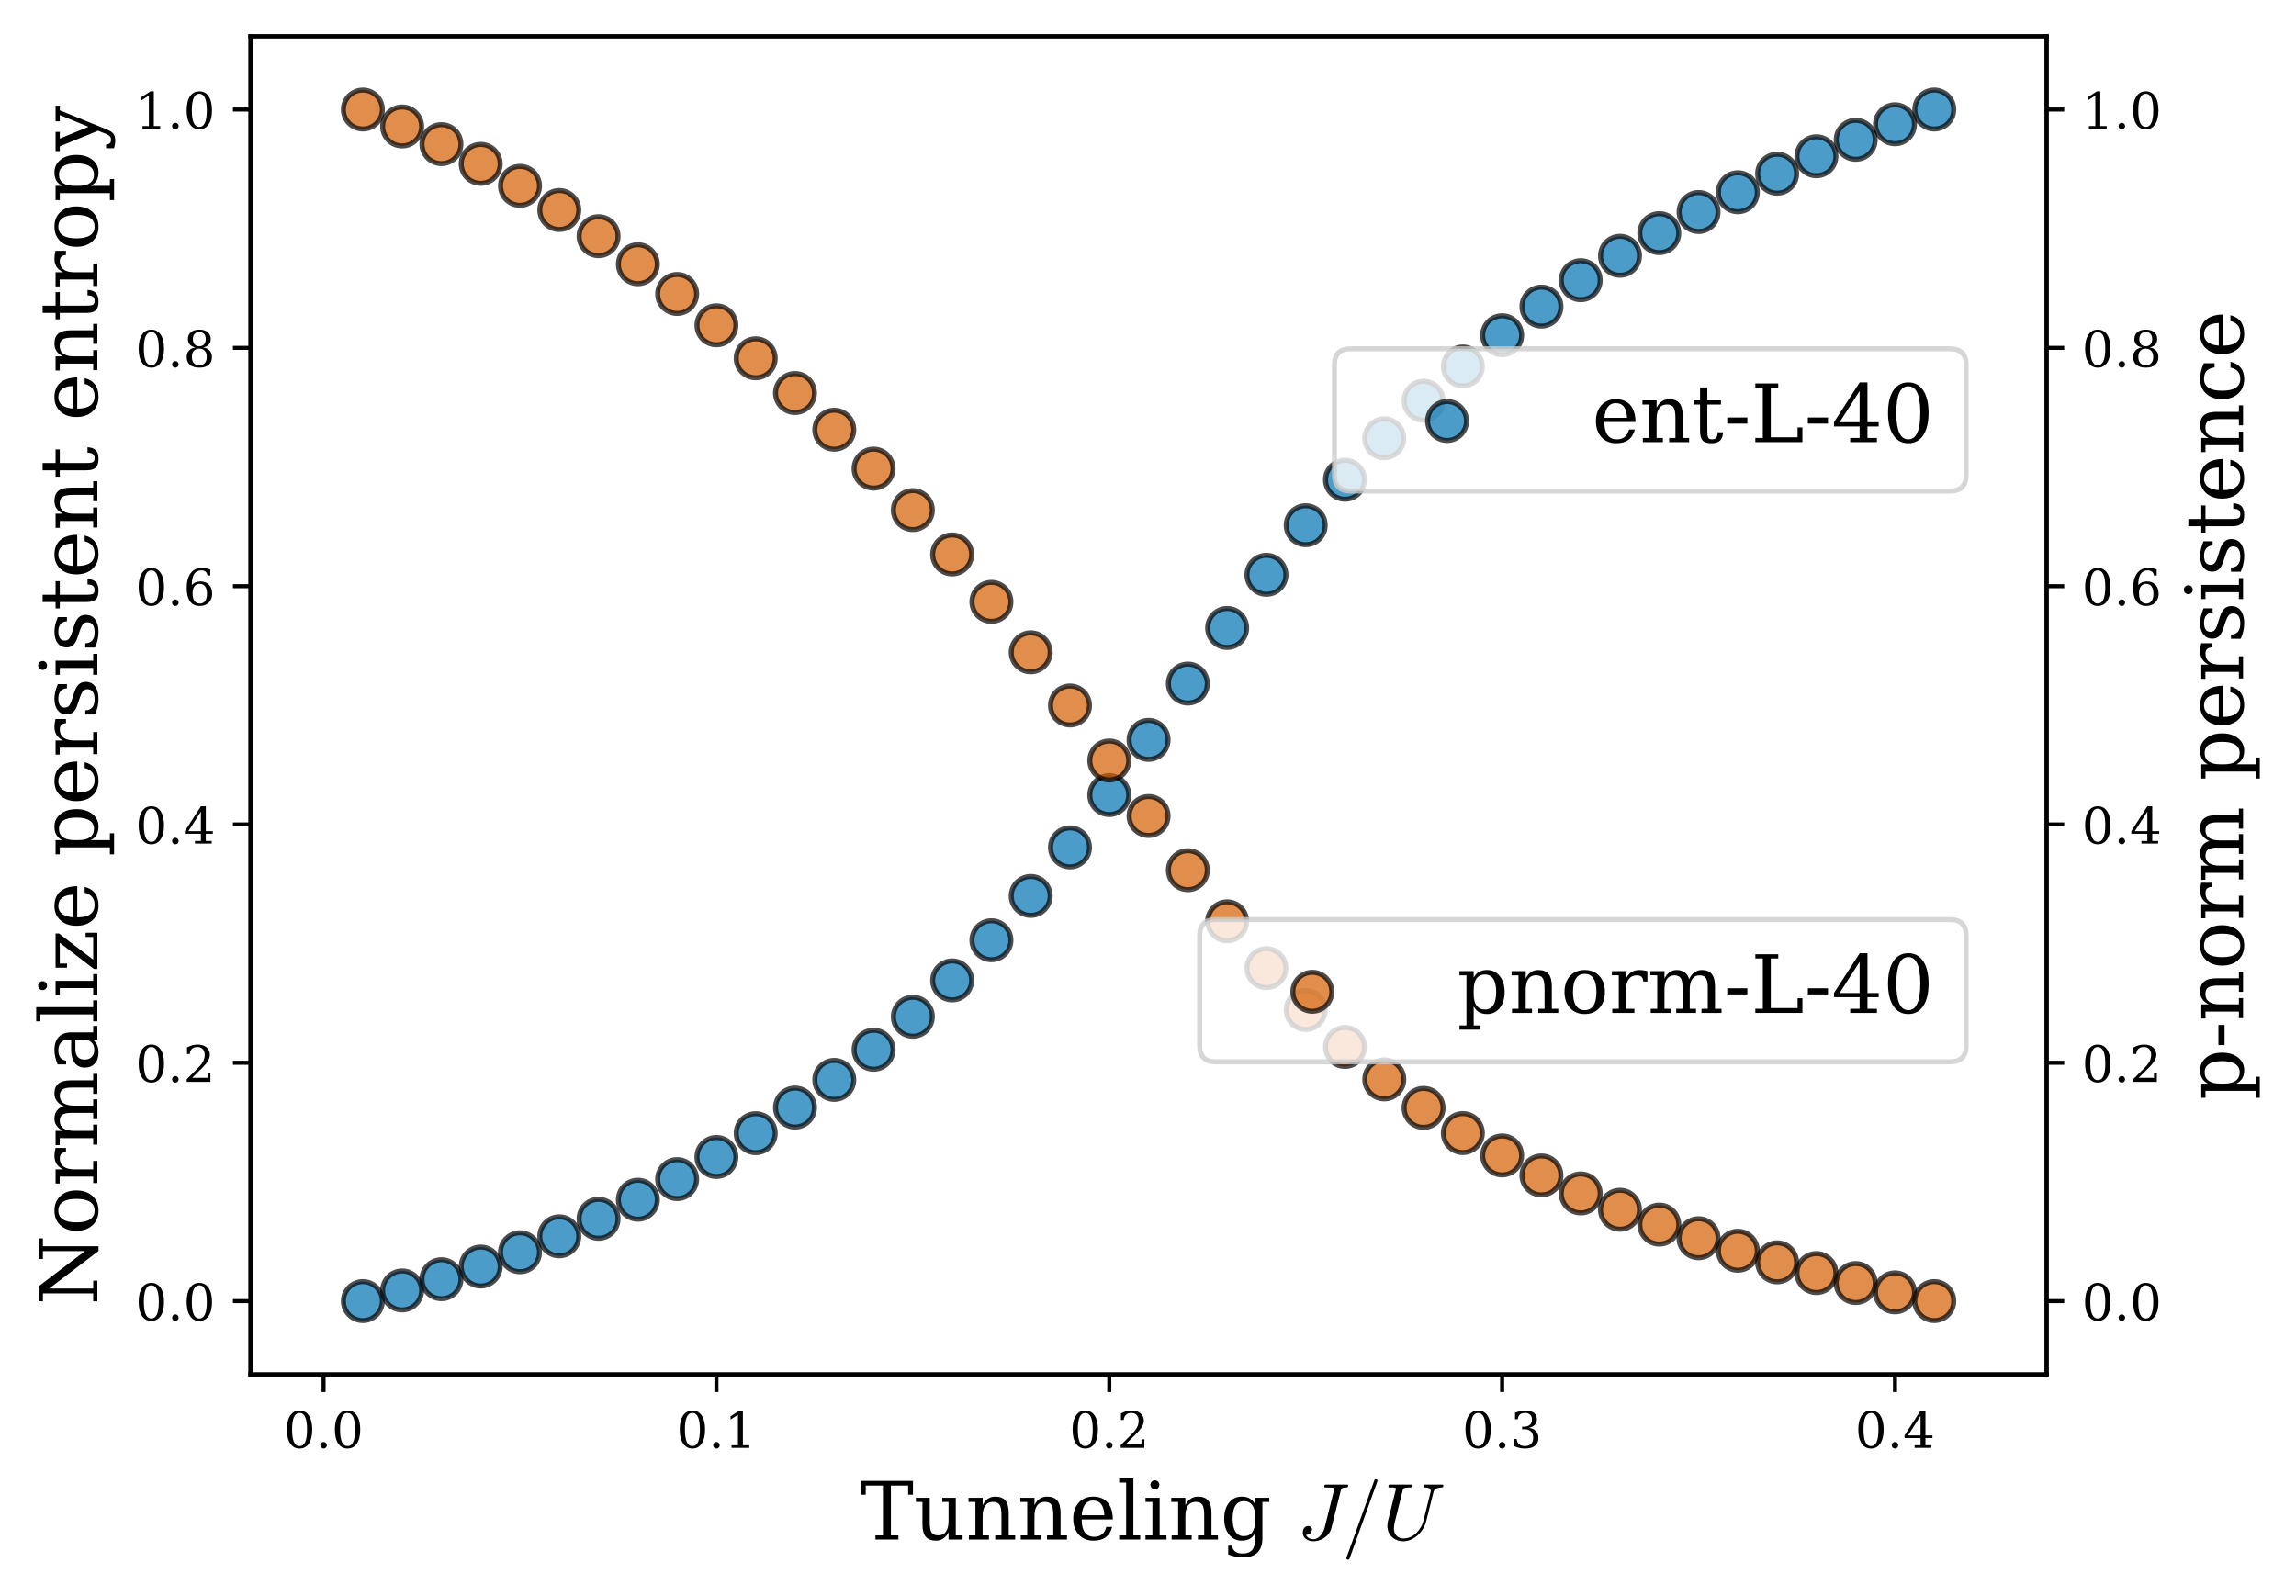 <?xml version="1.0" encoding="utf-8" standalone="no"?>
<!DOCTYPE svg PUBLIC "-//W3C//DTD SVG 1.1//EN"
  "http://www.w3.org/Graphics/SVG/1.1/DTD/svg11.dtd">
<!-- Created with matplotlib (https://matplotlib.org/) -->
<svg height="317.35pt" version="1.1" viewBox="0 0 456.524 317.35" width="456.524pt" xmlns="http://www.w3.org/2000/svg" xmlns:xlink="http://www.w3.org/1999/xlink">
 <defs>
  <style type="text/css">
*{stroke-linecap:butt;stroke-linejoin:round;}
  </style>
 </defs>
 <g id="figure_1">
  <g id="patch_1">
   <path d="M 0 317.35 
L 456.524 317.35 
L 456.524 0 
L 0 0 
z
" style="fill:#ffffff;"/>
  </g>
  <g id="axes_1">
   <g id="patch_2">
    <path d="M 49.816 273.312 
L 406.936 273.312 
L 406.936 7.2 
L 49.816 7.2 
z
" style="fill:#ffffff;"/>
   </g>
   <g id="PathCollection_1">
    <defs>
     <path d="M 0 3.873 
C 1.027 3.873 2.012 3.465 2.739 2.739 
C 3.465 2.012 3.873 1.027 3.873 0 
C 3.873 -1.027 3.465 -2.012 2.739 -2.739 
C 2.012 -3.465 1.027 -3.873 0 -3.873 
C -1.027 -3.873 -2.012 -3.465 -2.739 -2.739 
C -3.465 -2.012 -3.873 -1.027 -3.873 0 
C -3.873 1.027 -3.465 2.012 -2.739 2.739 
C -2.012 3.465 -1.027 3.873 0 3.873 
z
" id="m9ae80e7e4e" style="stroke:#000000;stroke-opacity:0.7;"/>
    </defs>
    <g clip-path="url(#p5451ff4a50)">
     <use style="fill:#0072b2;fill-opacity:0.7;stroke:#000000;stroke-opacity:0.7;" x="72.148" xlink:href="#m9ae80e7e4e" y="258.733"/>
     <use style="fill:#0072b2;fill-opacity:0.7;stroke:#000000;stroke-opacity:0.7;" x="79.959" xlink:href="#m9ae80e7e4e" y="256.615"/>
     <use style="fill:#0072b2;fill-opacity:0.7;stroke:#000000;stroke-opacity:0.7;" x="87.771" xlink:href="#m9ae80e7e4e" y="254.381"/>
     <use style="fill:#0072b2;fill-opacity:0.7;stroke:#000000;stroke-opacity:0.7;" x="95.582" xlink:href="#m9ae80e7e4e" y="251.862"/>
     <use style="fill:#0072b2;fill-opacity:0.7;stroke:#000000;stroke-opacity:0.7;" x="103.393" xlink:href="#m9ae80e7e4e" y="249.02"/>
     <use style="fill:#0072b2;fill-opacity:0.7;stroke:#000000;stroke-opacity:0.7;" x="111.205" xlink:href="#m9ae80e7e4e" y="245.852"/>
     <use style="fill:#0072b2;fill-opacity:0.7;stroke:#000000;stroke-opacity:0.7;" x="119.016" xlink:href="#m9ae80e7e4e" y="242.367"/>
     <use style="fill:#0072b2;fill-opacity:0.7;stroke:#000000;stroke-opacity:0.7;" x="126.828" xlink:href="#m9ae80e7e4e" y="238.573"/>
     <use style="fill:#0072b2;fill-opacity:0.7;stroke:#000000;stroke-opacity:0.7;" x="134.639" xlink:href="#m9ae80e7e4e" y="234.477"/>
     <use style="fill:#0072b2;fill-opacity:0.7;stroke:#000000;stroke-opacity:0.7;" x="142.45" xlink:href="#m9ae80e7e4e" y="230.072"/>
     <use style="fill:#0072b2;fill-opacity:0.7;stroke:#000000;stroke-opacity:0.7;" x="150.262" xlink:href="#m9ae80e7e4e" y="225.341"/>
     <use style="fill:#0072b2;fill-opacity:0.7;stroke:#000000;stroke-opacity:0.7;" x="158.073" xlink:href="#m9ae80e7e4e" y="220.249"/>
     <use style="fill:#0072b2;fill-opacity:0.7;stroke:#000000;stroke-opacity:0.7;" x="165.885" xlink:href="#m9ae80e7e4e" y="214.742"/>
     <use style="fill:#0072b2;fill-opacity:0.7;stroke:#000000;stroke-opacity:0.7;" x="173.696" xlink:href="#m9ae80e7e4e" y="208.751"/>
     <use style="fill:#0072b2;fill-opacity:0.7;stroke:#000000;stroke-opacity:0.7;" x="181.507" xlink:href="#m9ae80e7e4e" y="202.188"/>
     <use style="fill:#0072b2;fill-opacity:0.7;stroke:#000000;stroke-opacity:0.7;" x="189.319" xlink:href="#m9ae80e7e4e" y="194.96"/>
     <use style="fill:#0072b2;fill-opacity:0.7;stroke:#000000;stroke-opacity:0.7;" x="197.13" xlink:href="#m9ae80e7e4e" y="186.974"/>
     <use style="fill:#0072b2;fill-opacity:0.7;stroke:#000000;stroke-opacity:0.7;" x="204.941" xlink:href="#m9ae80e7e4e" y="178.163"/>
     <use style="fill:#0072b2;fill-opacity:0.7;stroke:#000000;stroke-opacity:0.7;" x="212.753" xlink:href="#m9ae80e7e4e" y="168.514"/>
     <use style="fill:#0072b2;fill-opacity:0.7;stroke:#000000;stroke-opacity:0.7;" x="220.564" xlink:href="#m9ae80e7e4e" y="158.104"/>
     <use style="fill:#0072b2;fill-opacity:0.7;stroke:#000000;stroke-opacity:0.7;" x="228.376" xlink:href="#m9ae80e7e4e" y="147.136"/>
     <use style="fill:#0072b2;fill-opacity:0.7;stroke:#000000;stroke-opacity:0.7;" x="236.187" xlink:href="#m9ae80e7e4e" y="135.932"/>
     <use style="fill:#0072b2;fill-opacity:0.7;stroke:#000000;stroke-opacity:0.7;" x="243.998" xlink:href="#m9ae80e7e4e" y="124.873"/>
     <use style="fill:#0072b2;fill-opacity:0.7;stroke:#000000;stroke-opacity:0.7;" x="251.81" xlink:href="#m9ae80e7e4e" y="114.301"/>
     <use style="fill:#0072b2;fill-opacity:0.7;stroke:#000000;stroke-opacity:0.7;" x="259.621" xlink:href="#m9ae80e7e4e" y="104.445"/>
     <use style="fill:#0072b2;fill-opacity:0.7;stroke:#000000;stroke-opacity:0.7;" x="267.433" xlink:href="#m9ae80e7e4e" y="95.4"/>
     <use style="fill:#0072b2;fill-opacity:0.7;stroke:#000000;stroke-opacity:0.7;" x="275.244" xlink:href="#m9ae80e7e4e" y="87.166"/>
     <use style="fill:#0072b2;fill-opacity:0.7;stroke:#000000;stroke-opacity:0.7;" x="283.055" xlink:href="#m9ae80e7e4e" y="79.685"/>
     <use style="fill:#0072b2;fill-opacity:0.7;stroke:#000000;stroke-opacity:0.7;" x="290.867" xlink:href="#m9ae80e7e4e" y="72.878"/>
     <use style="fill:#0072b2;fill-opacity:0.7;stroke:#000000;stroke-opacity:0.7;" x="298.678" xlink:href="#m9ae80e7e4e" y="66.664"/>
     <use style="fill:#0072b2;fill-opacity:0.7;stroke:#000000;stroke-opacity:0.7;" x="306.49" xlink:href="#m9ae80e7e4e" y="60.966"/>
     <use style="fill:#0072b2;fill-opacity:0.7;stroke:#000000;stroke-opacity:0.7;" x="314.301" xlink:href="#m9ae80e7e4e" y="55.719"/>
     <use style="fill:#0072b2;fill-opacity:0.7;stroke:#000000;stroke-opacity:0.7;" x="322.112" xlink:href="#m9ae80e7e4e" y="50.866"/>
     <use style="fill:#0072b2;fill-opacity:0.7;stroke:#000000;stroke-opacity:0.7;" x="329.924" xlink:href="#m9ae80e7e4e" y="46.359"/>
     <use style="fill:#0072b2;fill-opacity:0.7;stroke:#000000;stroke-opacity:0.7;" x="337.735" xlink:href="#m9ae80e7e4e" y="42.158"/>
     <use style="fill:#0072b2;fill-opacity:0.7;stroke:#000000;stroke-opacity:0.7;" x="345.546" xlink:href="#m9ae80e7e4e" y="38.229"/>
     <use style="fill:#0072b2;fill-opacity:0.7;stroke:#000000;stroke-opacity:0.7;" x="353.358" xlink:href="#m9ae80e7e4e" y="34.542"/>
     <use style="fill:#0072b2;fill-opacity:0.7;stroke:#000000;stroke-opacity:0.7;" x="361.169" xlink:href="#m9ae80e7e4e" y="31.074"/>
     <use style="fill:#0072b2;fill-opacity:0.7;stroke:#000000;stroke-opacity:0.7;" x="368.981" xlink:href="#m9ae80e7e4e" y="27.802"/>
     <use style="fill:#0072b2;fill-opacity:0.7;stroke:#000000;stroke-opacity:0.7;" x="376.792" xlink:href="#m9ae80e7e4e" y="24.709"/>
     <use style="fill:#0072b2;fill-opacity:0.7;stroke:#000000;stroke-opacity:0.7;" x="384.603" xlink:href="#m9ae80e7e4e" y="21.779"/>
    </g>
   </g>
   <g id="matplotlib.axis_1">
    <g id="xtick_1">
     <g id="line2d_1">
      <defs>
       <path d="M 0 0 
L 0 3.5 
" id="m1743050b96" style="stroke:#000000;stroke-width:0.8;"/>
      </defs>
      <g>
       <use style="stroke:#000000;stroke-width:0.8;" x="64.336" xlink:href="#m1743050b96" y="273.312"/>
      </g>
     </g>
     <g id="text_1">
      <!-- 0.0 -->
      <defs>
       <path d="M 31.781 3.422 
Q 39.266 3.422 42.969 11.625 
Q 46.688 19.828 46.688 36.375 
Q 46.688 52.984 42.969 61.188 
Q 39.266 69.391 31.781 69.391 
Q 24.312 69.391 20.594 61.188 
Q 16.891 52.984 16.891 36.375 
Q 16.891 19.828 20.594 11.625 
Q 24.312 3.422 31.781 3.422 
z
M 31.781 -1.422 
Q 19.922 -1.422 13.25 8.531 
Q 6.594 18.5 6.594 36.375 
Q 6.594 54.297 13.25 64.25 
Q 19.922 74.219 31.781 74.219 
Q 43.703 74.219 50.344 64.25 
Q 56.984 54.297 56.984 36.375 
Q 56.984 18.5 50.344 8.531 
Q 43.703 -1.422 31.781 -1.422 
z
" id="DejaVuSerif-48"/>
       <path d="M 9.422 5.078 
Q 9.422 7.812 11.281 9.719 
Q 13.141 11.625 15.922 11.625 
Q 18.609 11.625 20.5 9.719 
Q 22.406 7.812 22.406 5.078 
Q 22.406 2.391 20.5 0.484 
Q 18.609 -1.422 15.922 -1.422 
Q 13.141 -1.422 11.281 0.453 
Q 9.422 2.344 9.422 5.078 
z
" id="DejaVuSerif-46"/>
      </defs>
      <g transform="translate(56.385 287.91)scale(0.1 -0.1)">
       <use xlink:href="#DejaVuSerif-48"/>
       <use x="63.623" xlink:href="#DejaVuSerif-46"/>
       <use x="95.41" xlink:href="#DejaVuSerif-48"/>
      </g>
     </g>
    </g>
    <g id="xtick_2">
     <g id="line2d_2">
      <g>
       <use style="stroke:#000000;stroke-width:0.8;" x="142.45" xlink:href="#m1743050b96" y="273.312"/>
      </g>
     </g>
     <g id="text_2">
      <!-- 0.1 -->
      <defs>
       <path d="M 14.203 0 
L 14.203 5.172 
L 26.906 5.172 
L 26.906 65.828 
L 12.203 56.297 
L 12.203 62.703 
L 29.984 74.219 
L 36.719 74.219 
L 36.719 5.172 
L 49.422 5.172 
L 49.422 0 
z
" id="DejaVuSerif-49"/>
      </defs>
      <g transform="translate(134.499 287.91)scale(0.1 -0.1)">
       <use xlink:href="#DejaVuSerif-48"/>
       <use x="63.623" xlink:href="#DejaVuSerif-46"/>
       <use x="95.41" xlink:href="#DejaVuSerif-49"/>
      </g>
     </g>
    </g>
    <g id="xtick_3">
     <g id="line2d_3">
      <g>
       <use style="stroke:#000000;stroke-width:0.8;" x="220.564" xlink:href="#m1743050b96" y="273.312"/>
      </g>
     </g>
     <g id="text_3">
      <!-- 0.2 -->
      <defs>
       <path d="M 12.797 55.516 
L 7.328 55.516 
L 7.328 68.5 
Q 12.547 71.297 17.844 72.75 
Q 23.141 74.219 28.219 74.219 
Q 39.594 74.219 46.188 68.703 
Q 52.781 63.188 52.781 53.719 
Q 52.781 43.016 37.844 28.125 
Q 36.672 27 36.078 26.422 
L 17.672 8.016 
L 48.094 8.016 
L 48.094 17 
L 53.812 17 
L 53.812 0 
L 6.781 0 
L 6.781 5.328 
L 28.906 27.391 
Q 36.234 34.719 39.359 40.844 
Q 42.484 46.969 42.484 53.719 
Q 42.484 61.078 38.641 65.234 
Q 34.812 69.391 28.078 69.391 
Q 21.094 69.391 17.281 65.922 
Q 13.484 62.453 12.797 55.516 
z
" id="DejaVuSerif-50"/>
      </defs>
      <g transform="translate(212.613 287.91)scale(0.1 -0.1)">
       <use xlink:href="#DejaVuSerif-48"/>
       <use x="63.623" xlink:href="#DejaVuSerif-46"/>
       <use x="95.41" xlink:href="#DejaVuSerif-50"/>
      </g>
     </g>
    </g>
    <g id="xtick_4">
     <g id="line2d_4">
      <g>
       <use style="stroke:#000000;stroke-width:0.8;" x="298.678" xlink:href="#m1743050b96" y="273.312"/>
      </g>
     </g>
     <g id="text_4">
      <!-- 0.3 -->
      <defs>
       <path d="M 9.719 69.828 
Q 15.438 71.969 20.672 73.094 
Q 25.922 74.219 30.516 74.219 
Q 41.219 74.219 47.219 69.594 
Q 53.219 64.984 53.219 56.781 
Q 53.219 50.203 49.062 45.781 
Q 44.922 41.359 37.312 39.797 
Q 46.297 38.531 51.25 33.281 
Q 56.203 28.031 56.203 19.672 
Q 56.203 9.469 49.344 4.016 
Q 42.484 -1.422 29.594 -1.422 
Q 23.875 -1.422 18.422 -0.188 
Q 12.984 1.031 7.625 3.516 
L 7.625 17.672 
L 13.094 17.672 
Q 13.578 10.641 17.828 7.031 
Q 22.078 3.422 29.781 3.422 
Q 37.25 3.422 41.578 7.734 
Q 45.906 12.062 45.906 19.578 
Q 45.906 28.172 41.453 32.594 
Q 37.016 37.016 28.422 37.016 
L 23.781 37.016 
L 23.781 42 
L 26.219 42 
Q 34.766 42 39.031 45.531 
Q 43.312 49.078 43.312 56.203 
Q 43.312 62.594 39.797 65.984 
Q 36.281 69.391 29.688 69.391 
Q 23.094 69.391 19.453 66.266 
Q 15.828 63.141 15.188 56.984 
L 9.719 56.984 
z
" id="DejaVuSerif-51"/>
      </defs>
      <g transform="translate(290.727 287.91)scale(0.1 -0.1)">
       <use xlink:href="#DejaVuSerif-48"/>
       <use x="63.623" xlink:href="#DejaVuSerif-46"/>
       <use x="95.41" xlink:href="#DejaVuSerif-51"/>
      </g>
     </g>
    </g>
    <g id="xtick_5">
     <g id="line2d_5">
      <g>
       <use style="stroke:#000000;stroke-width:0.8;" x="376.792" xlink:href="#m1743050b96" y="273.312"/>
      </g>
     </g>
     <g id="text_5">
      <!-- 0.4 -->
      <defs>
       <path d="M 34.906 24.703 
L 34.906 63.484 
L 10.016 24.703 
z
M 56.391 0 
L 23.188 0 
L 23.188 5.172 
L 34.906 5.172 
L 34.906 19.484 
L 3.078 19.484 
L 3.078 24.812 
L 35.016 74.219 
L 44.672 74.219 
L 44.672 24.703 
L 58.594 24.703 
L 58.594 19.484 
L 44.672 19.484 
L 44.672 5.172 
L 56.391 5.172 
z
" id="DejaVuSerif-52"/>
      </defs>
      <g transform="translate(368.84 287.91)scale(0.1 -0.1)">
       <use xlink:href="#DejaVuSerif-48"/>
       <use x="63.623" xlink:href="#DejaVuSerif-46"/>
       <use x="95.41" xlink:href="#DejaVuSerif-52"/>
      </g>
     </g>
    </g>
    <g id="text_6">
     <!-- Tunneling $J/U$ -->
     <defs>
      <path d="M 19.094 0 
L 19.094 5.172 
L 28.422 5.172 
L 28.422 67.094 
L 6.984 67.094 
L 6.984 55.719 
L 0.984 55.719 
L 0.984 72.906 
L 65.719 72.906 
L 65.719 55.719 
L 59.719 55.719 
L 59.719 67.094 
L 38.281 67.094 
L 38.281 5.172 
L 47.609 5.172 
L 47.609 0 
z
" id="DejaVuSerif-84"/>
      <path d="M 35.406 51.906 
L 52.203 51.906 
L 52.203 5.172 
L 60.688 5.172 
L 60.688 0 
L 43.219 0 
L 43.219 9.188 
Q 40.719 4 36.766 1.281 
Q 32.812 -1.422 27.594 -1.422 
Q 18.953 -1.422 14.875 3.484 
Q 10.797 8.406 10.797 18.891 
L 10.797 46.688 
L 2.688 46.688 
L 2.688 51.906 
L 19.828 51.906 
L 19.828 21.688 
Q 19.828 12.203 22.141 8.688 
Q 24.469 5.172 30.422 5.172 
Q 36.672 5.172 39.938 9.766 
Q 43.219 14.359 43.219 23.094 
L 43.219 46.688 
L 35.406 46.688 
z
" id="DejaVuSerif-117"/>
      <path d="M 4.109 0 
L 4.109 5.172 
L 12.203 5.172 
L 12.203 46.688 
L 3.609 46.688 
L 3.609 51.906 
L 21.188 51.906 
L 21.188 42.672 
Q 23.688 47.953 27.656 50.641 
Q 31.641 53.328 36.922 53.328 
Q 45.516 53.328 49.562 48.391 
Q 53.609 43.453 53.609 33.016 
L 53.609 5.172 
L 61.625 5.172 
L 61.625 0 
L 36.812 0 
L 36.812 5.172 
L 44.578 5.172 
L 44.578 30.172 
Q 44.578 39.703 42.234 43.234 
Q 39.891 46.781 33.984 46.781 
Q 27.734 46.781 24.453 42.203 
Q 21.188 37.641 21.188 28.906 
L 21.188 5.172 
L 29 5.172 
L 29 0 
z
" id="DejaVuSerif-110"/>
      <path d="M 54.203 25 
L 15.484 25 
L 15.484 24.609 
Q 15.484 14.109 19.438 8.766 
Q 23.391 3.422 31.109 3.422 
Q 37.016 3.422 40.797 6.516 
Q 44.578 9.625 46.094 15.719 
L 53.328 15.719 
Q 51.172 7.172 45.375 2.875 
Q 39.594 -1.422 30.172 -1.422 
Q 18.797 -1.422 11.891 6.078 
Q 4.984 13.578 4.984 25.984 
Q 4.984 38.281 11.766 45.797 
Q 18.562 53.328 29.594 53.328 
Q 41.359 53.328 47.656 46.062 
Q 53.953 38.812 54.203 25 
z
M 43.609 30.172 
Q 43.312 39.266 39.766 43.875 
Q 36.234 48.484 29.594 48.484 
Q 23.391 48.484 19.828 43.844 
Q 16.266 39.203 15.484 30.172 
z
" id="DejaVuSerif-101"/>
      <path d="M 20.516 5.172 
L 29 5.172 
L 29 0 
L 2.875 0 
L 2.875 5.172 
L 11.531 5.172 
L 11.531 70.797 
L 2.875 70.797 
L 2.875 75.984 
L 20.516 75.984 
z
" id="DejaVuSerif-108"/>
      <path d="M 9.719 68.016 
Q 9.719 70.266 11.344 71.922 
Q 12.984 73.578 15.281 73.578 
Q 17.531 73.578 19.156 71.922 
Q 20.797 70.266 20.797 68.016 
Q 20.797 65.719 19.188 64.109 
Q 17.578 62.5 15.281 62.5 
Q 12.984 62.5 11.344 64.109 
Q 9.719 65.719 9.719 68.016 
z
M 21.188 5.172 
L 29.688 5.172 
L 29.688 0 
L 3.609 0 
L 3.609 5.172 
L 12.203 5.172 
L 12.203 46.688 
L 3.609 46.688 
L 3.609 51.906 
L 21.188 51.906 
z
" id="DejaVuSerif-105"/>
      <path d="M 52.484 46.688 
L 52.484 1.125 
Q 52.484 -10.062 46.328 -16.141 
Q 40.188 -22.219 28.812 -22.219 
Q 23.688 -22.219 19 -21.281 
Q 14.312 -20.359 10.016 -18.5 
L 10.016 -7.625 
L 14.703 -7.625 
Q 15.578 -12.703 18.844 -15.047 
Q 22.125 -17.391 28.219 -17.391 
Q 36.141 -17.391 39.812 -12.922 
Q 43.5 -8.453 43.5 1.125 
L 43.5 8.109 
Q 40.875 3.219 36.797 0.891 
Q 32.719 -1.422 26.703 -1.422 
Q 17.141 -1.422 11.062 6.172 
Q 4.984 13.766 4.984 25.984 
Q 4.984 38.188 11.031 45.75 
Q 17.094 53.328 26.703 53.328 
Q 32.719 53.328 36.797 51 
Q 40.875 48.688 43.5 43.797 
L 43.5 51.906 
L 61.078 51.906 
L 61.078 46.688 
z
M 43.5 28.516 
Q 43.5 37.844 39.906 42.766 
Q 36.328 47.703 29.5 47.703 
Q 22.562 47.703 19.016 42.234 
Q 15.484 36.766 15.484 25.984 
Q 15.484 15.234 19.016 9.719 
Q 22.562 4.203 29.5 4.203 
Q 36.328 4.203 39.906 9.109 
Q 43.5 14.016 43.5 23.391 
z
" id="DejaVuSerif-103"/>
      <path id="DejaVuSerif-32"/>
      <path d="M 10.891 6 
Q 11.859 3.219 14.5 1.797 
Q 17.141 0.391 20.219 0.391 
Q 23.344 0.391 26.25 2.562 
Q 29.156 4.734 31.172 8 
Q 33.203 11.281 33.984 14.5 
L 45.797 61.812 
Q 45.906 62.203 45.922 62.391 
Q 45.953 62.594 46 62.797 
Q 46 63.875 45.219 64.109 
Q 42.578 64.797 34.516 64.797 
Q 33.5 64.797 33.5 66.109 
Q 33.688 66.891 33.812 67.328 
Q 33.938 67.781 34.25 68.047 
Q 34.578 68.312 35.203 68.312 
L 62.312 68.312 
Q 63.281 68.312 63.281 67 
Q 62.891 64.797 62.016 64.797 
Q 58.5 64.797 56.688 64.25 
Q 54.891 63.719 54.203 61.375 
L 42.391 14.109 
Q 41.266 9.469 37.812 5.734 
Q 34.375 2 29.641 -0.094 
Q 24.906 -2.203 20.125 -2.203 
Q 14.844 -2.203 10.859 0.719 
Q 6.891 3.656 6.891 8.688 
Q 6.891 12.016 8.688 14.406 
Q 10.5 16.797 13.812 16.797 
Q 15.719 16.797 17.016 15.625 
Q 18.312 14.453 18.312 12.594 
Q 18.312 9.906 16.312 7.906 
Q 14.312 5.906 11.625 5.906 
Q 11.078 5.906 10.891 6 
z
" id="Cmmi10-74"/>
      <path d="M 5.609 -23 
Q 5.609 -22.703 5.719 -22.609 
L 40.484 73.781 
Q 40.672 74.359 41.156 74.672 
Q 41.656 75 42.281 75 
Q 43.172 75 43.719 74.453 
Q 44.281 73.922 44.281 73 
L 44.281 72.609 
L 9.516 -23.781 
Q 8.938 -25 7.625 -25 
Q 6.781 -25 6.188 -24.406 
Q 5.609 -23.828 5.609 -23 
z
" id="Cmmi10-61"/>
      <path d="M 14.703 13.922 
Q 14.703 10.25 16.141 7.375 
Q 17.578 4.5 20.312 2.906 
Q 23.047 1.312 26.703 1.312 
Q 31 1.312 35.078 3.062 
Q 39.156 4.828 42.422 7.953 
Q 45.703 11.078 48.016 15.078 
Q 50.344 19.094 51.312 23 
L 60.297 59.078 
Q 60.5 60.156 60.5 60.594 
Q 60.5 64.797 52.781 64.797 
Q 51.812 64.797 51.812 66.109 
Q 52.156 67.391 52.344 67.844 
Q 52.547 68.312 53.516 68.312 
L 75.203 68.312 
Q 75.641 68.312 75.922 67.875 
Q 76.219 67.438 76.219 67 
Q 76.219 66.938 76.016 66.234 
Q 75.828 65.531 75.562 65.156 
Q 75.297 64.797 74.906 64.797 
Q 65.328 64.797 63.812 58.688 
L 54.781 22.609 
Q 53.656 17.922 51 13.5 
Q 48.344 9.078 44.453 5.484 
Q 40.578 1.906 35.906 -0.141 
Q 31.25 -2.203 26.422 -2.203 
Q 20.906 -2.203 16.328 0.219 
Q 11.766 2.641 9.172 6.984 
Q 6.594 11.328 6.594 17 
Q 6.594 20.266 7.328 23 
L 17 61.812 
Q 17.188 62.797 17.188 63.188 
Q 17.188 64.266 16.016 64.406 
Q 14.109 64.797 8.797 64.797 
Q 7.812 64.797 7.812 66.109 
Q 8.156 67.391 8.344 67.844 
Q 8.547 68.312 9.516 68.312 
L 36.375 68.312 
Q 37.406 68.312 37.406 67 
Q 37.359 66.75 37.203 66.156 
Q 37.062 65.578 36.812 65.188 
Q 36.578 64.797 36.078 64.797 
Q 29.984 64.797 27.594 64.109 
Q 26.266 63.625 25.688 61.375 
L 16.016 22.609 
Q 14.703 17.328 14.703 13.922 
z
" id="Cmmi10-85"/>
     </defs>
     <g transform="translate(171.016 306.15)scale(0.16 -0.16)">
      <use transform="translate(0 0.016)" xlink:href="#DejaVuSerif-84"/>
      <use transform="translate(66.699 0.016)" xlink:href="#DejaVuSerif-117"/>
      <use transform="translate(131.104 0.016)" xlink:href="#DejaVuSerif-110"/>
      <use transform="translate(195.508 0.016)" xlink:href="#DejaVuSerif-110"/>
      <use transform="translate(259.912 0.016)" xlink:href="#DejaVuSerif-101"/>
      <use transform="translate(319.092 0.016)" xlink:href="#DejaVuSerif-108"/>
      <use transform="translate(351.074 0.016)" xlink:href="#DejaVuSerif-105"/>
      <use transform="translate(383.057 0.016)" xlink:href="#DejaVuSerif-110"/>
      <use transform="translate(447.461 0.016)" xlink:href="#DejaVuSerif-103"/>
      <use transform="translate(511.475 0.016)" xlink:href="#DejaVuSerif-32"/>
      <use transform="translate(543.262 0.016)" xlink:href="#Cmmi10-74"/>
      <use transform="translate(598.682 0.016)" xlink:href="#Cmmi10-61"/>
      <use transform="translate(648.682 0.016)" xlink:href="#Cmmi10-85"/>
     </g>
    </g>
   </g>
   <g id="matplotlib.axis_2">
    <g id="ytick_1">
     <g id="line2d_6">
      <defs>
       <path d="M 0 0 
L -3.5 0 
" id="m0dfd1108b4" style="stroke:#000000;stroke-width:0.8;"/>
      </defs>
      <g>
       <use style="stroke:#000000;stroke-width:0.8;" x="49.816" xlink:href="#m0dfd1108b4" y="258.733"/>
      </g>
     </g>
     <g id="text_7">
      <!-- 0.0 -->
      <g transform="translate(26.913 262.532)scale(0.1 -0.1)">
       <use xlink:href="#DejaVuSerif-48"/>
       <use x="63.623" xlink:href="#DejaVuSerif-46"/>
       <use x="95.41" xlink:href="#DejaVuSerif-48"/>
      </g>
     </g>
    </g>
    <g id="ytick_2">
     <g id="line2d_7">
      <g>
       <use style="stroke:#000000;stroke-width:0.8;" x="49.816" xlink:href="#m0dfd1108b4" y="211.342"/>
      </g>
     </g>
     <g id="text_8">
      <!-- 0.2 -->
      <g transform="translate(26.913 215.141)scale(0.1 -0.1)">
       <use xlink:href="#DejaVuSerif-48"/>
       <use x="63.623" xlink:href="#DejaVuSerif-46"/>
       <use x="95.41" xlink:href="#DejaVuSerif-50"/>
      </g>
     </g>
    </g>
    <g id="ytick_3">
     <g id="line2d_8">
      <g>
       <use style="stroke:#000000;stroke-width:0.8;" x="49.816" xlink:href="#m0dfd1108b4" y="163.951"/>
      </g>
     </g>
     <g id="text_9">
      <!-- 0.4 -->
      <g transform="translate(26.913 167.751)scale(0.1 -0.1)">
       <use xlink:href="#DejaVuSerif-48"/>
       <use x="63.623" xlink:href="#DejaVuSerif-46"/>
       <use x="95.41" xlink:href="#DejaVuSerif-52"/>
      </g>
     </g>
    </g>
    <g id="ytick_4">
     <g id="line2d_9">
      <g>
       <use style="stroke:#000000;stroke-width:0.8;" x="49.816" xlink:href="#m0dfd1108b4" y="116.561"/>
      </g>
     </g>
     <g id="text_10">
      <!-- 0.6 -->
      <defs>
       <path d="M 32.719 3.422 
Q 39.594 3.422 43.297 8.469 
Q 47.016 13.531 47.016 23 
Q 47.016 32.469 43.297 37.516 
Q 39.594 42.578 32.719 42.578 
Q 25.734 42.578 22.062 37.688 
Q 18.406 32.812 18.406 23.578 
Q 18.406 13.875 22.109 8.641 
Q 25.828 3.422 32.719 3.422 
z
M 16.797 40.141 
Q 20.125 43.797 24.312 45.594 
Q 28.516 47.406 33.797 47.406 
Q 44.672 47.406 51 40.859 
Q 57.328 34.328 57.328 23 
Q 57.328 11.922 50.516 5.25 
Q 43.703 -1.422 32.328 -1.422 
Q 19.969 -1.422 13.328 7.781 
Q 6.688 17 6.688 34.078 
Q 6.688 53.219 14.547 63.719 
Q 22.406 74.219 36.719 74.219 
Q 40.578 74.219 44.828 73.484 
Q 49.078 72.75 53.516 71.297 
L 53.516 59.281 
L 48 59.281 
Q 47.406 64.203 44.234 66.797 
Q 41.062 69.391 35.688 69.391 
Q 26.219 69.391 21.578 62.203 
Q 16.938 55.031 16.797 40.141 
z
" id="DejaVuSerif-54"/>
      </defs>
      <g transform="translate(26.913 120.36)scale(0.1 -0.1)">
       <use xlink:href="#DejaVuSerif-48"/>
       <use x="63.623" xlink:href="#DejaVuSerif-46"/>
       <use x="95.41" xlink:href="#DejaVuSerif-54"/>
      </g>
     </g>
    </g>
    <g id="ytick_5">
     <g id="line2d_10">
      <g>
       <use style="stroke:#000000;stroke-width:0.8;" x="49.816" xlink:href="#m0dfd1108b4" y="69.17"/>
      </g>
     </g>
     <g id="text_11">
      <!-- 0.8 -->
      <defs>
       <path d="M 46.578 19.922 
Q 46.578 27.734 42.688 32.047 
Q 38.812 36.375 31.781 36.375 
Q 24.75 36.375 20.875 32.047 
Q 17 27.734 17 19.922 
Q 17 12.062 20.875 7.734 
Q 24.75 3.422 31.781 3.422 
Q 38.812 3.422 42.688 7.734 
Q 46.578 12.062 46.578 19.922 
z
M 44.578 55.328 
Q 44.578 61.969 41.203 65.672 
Q 37.844 69.391 31.781 69.391 
Q 25.781 69.391 22.391 65.672 
Q 19 61.969 19 55.328 
Q 19 48.641 22.391 44.922 
Q 25.781 41.219 31.781 41.219 
Q 37.844 41.219 41.203 44.922 
Q 44.578 48.641 44.578 55.328 
z
M 39.312 38.812 
Q 47.609 37.703 52.25 32.688 
Q 56.891 27.688 56.891 19.922 
Q 56.891 9.672 50.391 4.125 
Q 43.891 -1.422 31.781 -1.422 
Q 19.734 -1.422 13.203 4.125 
Q 6.688 9.672 6.688 19.922 
Q 6.688 27.688 11.328 32.688 
Q 15.969 37.703 24.312 38.812 
Q 16.938 40.141 13 44.406 
Q 9.078 48.688 9.078 55.328 
Q 9.078 64.109 15.125 69.156 
Q 21.188 74.219 31.781 74.219 
Q 42.391 74.219 48.438 69.156 
Q 54.5 64.109 54.5 55.328 
Q 54.5 48.688 50.562 44.406 
Q 46.625 40.141 39.312 38.812 
z
" id="DejaVuSerif-56"/>
      </defs>
      <g transform="translate(26.913 72.969)scale(0.1 -0.1)">
       <use xlink:href="#DejaVuSerif-48"/>
       <use x="63.623" xlink:href="#DejaVuSerif-46"/>
       <use x="95.41" xlink:href="#DejaVuSerif-56"/>
      </g>
     </g>
    </g>
    <g id="ytick_6">
     <g id="line2d_11">
      <g>
       <use style="stroke:#000000;stroke-width:0.8;" x="49.816" xlink:href="#m0dfd1108b4" y="21.779"/>
      </g>
     </g>
     <g id="text_12">
      <!-- 1.0 -->
      <g transform="translate(26.913 25.578)scale(0.1 -0.1)">
       <use xlink:href="#DejaVuSerif-49"/>
       <use x="63.623" xlink:href="#DejaVuSerif-46"/>
       <use x="95.41" xlink:href="#DejaVuSerif-48"/>
      </g>
     </g>
    </g>
    <g id="text_13">
     <!-- Normalize persistent entropy -->
     <defs>
      <path d="M 4.891 0 
L 4.891 5.172 
L 14.703 5.172 
L 14.703 67.672 
L 4.891 67.672 
L 4.891 72.906 
L 23.578 72.906 
L 67.281 15.375 
L 67.281 67.672 
L 57.516 67.672 
L 57.516 72.906 
L 83.109 72.906 
L 83.109 67.672 
L 73.297 67.672 
L 73.297 -1.422 
L 67.391 -1.422 
L 20.703 60.016 
L 20.703 5.172 
L 30.516 5.172 
L 30.516 0 
z
" id="DejaVuSerif-78"/>
      <path d="M 30.078 3.422 
Q 37.312 3.422 40.984 9.125 
Q 44.672 14.844 44.672 25.984 
Q 44.672 37.109 40.984 42.797 
Q 37.312 48.484 30.078 48.484 
Q 22.859 48.484 19.172 42.797 
Q 15.484 37.109 15.484 25.984 
Q 15.484 14.844 19.188 9.125 
Q 22.906 3.422 30.078 3.422 
z
M 30.078 -1.422 
Q 18.75 -1.422 11.859 6.078 
Q 4.984 13.578 4.984 25.984 
Q 4.984 38.375 11.844 45.844 
Q 18.703 53.328 30.078 53.328 
Q 41.453 53.328 48.312 45.844 
Q 55.172 38.375 55.172 25.984 
Q 55.172 13.578 48.312 6.078 
Q 41.453 -1.422 30.078 -1.422 
z
" id="DejaVuSerif-111"/>
      <path d="M 47.797 52 
L 47.797 39.016 
L 42.625 39.016 
Q 42.391 42.875 40.484 44.781 
Q 38.578 46.688 34.906 46.688 
Q 28.266 46.688 24.719 42.094 
Q 21.188 37.5 21.188 28.906 
L 21.188 5.172 
L 31.594 5.172 
L 31.594 0 
L 4.109 0 
L 4.109 5.172 
L 12.203 5.172 
L 12.203 46.781 
L 3.609 46.781 
L 3.609 51.906 
L 21.188 51.906 
L 21.188 42.672 
Q 23.828 48.094 27.969 50.703 
Q 32.125 53.328 38.094 53.328 
Q 40.281 53.328 42.703 52.984 
Q 45.125 52.641 47.797 52 
z
" id="DejaVuSerif-114"/>
      <path d="M 51.812 41.797 
Q 54.391 47.516 58.422 50.422 
Q 62.453 53.328 67.828 53.328 
Q 75.984 53.328 79.984 48.266 
Q 83.984 43.219 83.984 33.016 
L 83.984 5.172 
L 92.094 5.172 
L 92.094 0 
L 67.188 0 
L 67.188 5.172 
L 75 5.172 
L 75 31.984 
Q 75 39.938 72.656 43.312 
Q 70.312 46.688 64.891 46.688 
Q 58.891 46.688 55.734 42.141 
Q 52.594 37.594 52.594 28.906 
L 52.594 5.172 
L 60.406 5.172 
L 60.406 0 
L 35.797 0 
L 35.797 5.172 
L 43.609 5.172 
L 43.609 32.328 
Q 43.609 40.094 41.266 43.391 
Q 38.922 46.688 33.5 46.688 
Q 27.484 46.688 24.328 42.141 
Q 21.188 37.594 21.188 28.906 
L 21.188 5.172 
L 29 5.172 
L 29 0 
L 4.109 0 
L 4.109 5.172 
L 12.203 5.172 
L 12.203 46.781 
L 3.609 46.781 
L 3.609 51.906 
L 21.188 51.906 
L 21.188 42.672 
Q 23.688 47.859 27.531 50.594 
Q 31.391 53.328 36.281 53.328 
Q 42.328 53.328 46.375 50.312 
Q 50.438 47.312 51.812 41.797 
z
" id="DejaVuSerif-109"/>
      <path d="M 39.797 16.312 
L 39.797 27.297 
L 28.219 27.297 
Q 21.531 27.297 18.25 24.406 
Q 14.984 21.531 14.984 15.578 
Q 14.984 10.156 18.297 6.984 
Q 21.625 3.812 27.297 3.812 
Q 32.906 3.812 36.344 7.281 
Q 39.797 10.75 39.797 16.312 
z
M 48.781 32.422 
L 48.781 5.172 
L 56.781 5.172 
L 56.781 0 
L 39.797 0 
L 39.797 5.609 
Q 36.812 2 32.906 0.281 
Q 29 -1.422 23.781 -1.422 
Q 15.141 -1.422 10.062 3.172 
Q 4.984 7.766 4.984 15.578 
Q 4.984 23.641 10.797 28.078 
Q 16.609 32.516 27.203 32.516 
L 39.797 32.516 
L 39.797 36.078 
Q 39.797 42 36.203 45.234 
Q 32.625 48.484 26.125 48.484 
Q 20.75 48.484 17.578 46.047 
Q 14.406 43.609 13.625 38.812 
L 8.984 38.812 
L 8.984 49.312 
Q 13.672 51.312 18.094 52.312 
Q 22.516 53.328 26.703 53.328 
Q 37.5 53.328 43.141 47.969 
Q 48.781 42.625 48.781 32.422 
z
" id="DejaVuSerif-97"/>
      <path d="M 4 0 
L 4 4.203 
L 36.531 46.688 
L 10.797 46.688 
L 10.797 37.703 
L 5.609 37.703 
L 5.609 51.906 
L 48.094 51.906 
L 48.094 47.703 
L 15.578 5.172 
L 43.797 5.172 
L 43.797 14.594 
L 49.031 14.594 
L 49.031 0 
z
" id="DejaVuSerif-122"/>
      <path d="M 20.516 28.516 
L 20.516 23.391 
Q 20.516 14.016 24.094 9.109 
Q 27.688 4.203 34.516 4.203 
Q 41.406 4.203 44.938 9.719 
Q 48.484 15.234 48.484 25.984 
Q 48.484 36.766 44.938 42.234 
Q 41.406 47.703 34.516 47.703 
Q 27.688 47.703 24.094 42.766 
Q 20.516 37.844 20.516 28.516 
z
M 11.531 46.688 
L 2.875 46.688 
L 2.875 51.906 
L 20.516 51.906 
L 20.516 43.797 
Q 23.141 48.688 27.219 51 
Q 31.297 53.328 37.312 53.328 
Q 46.875 53.328 52.922 45.75 
Q 58.984 38.188 58.984 25.984 
Q 58.984 13.766 52.922 6.172 
Q 46.875 -1.422 37.312 -1.422 
Q 31.297 -1.422 27.219 0.891 
Q 23.141 3.219 20.516 8.109 
L 20.516 -15.578 
L 29 -15.578 
L 29 -20.797 
L 2.875 -20.797 
L 2.875 -15.578 
L 11.531 -15.578 
z
" id="DejaVuSerif-112"/>
      <path d="M 5.609 2.875 
L 5.609 14.984 
L 10.797 14.984 
Q 10.984 9.188 14.422 6.297 
Q 17.875 3.422 24.609 3.422 
Q 30.672 3.422 33.844 5.688 
Q 37.016 7.953 37.016 12.312 
Q 37.016 15.719 34.688 17.812 
Q 32.375 19.922 24.906 22.312 
L 18.406 24.516 
Q 11.719 26.656 8.719 29.875 
Q 5.719 33.109 5.719 38.094 
Q 5.719 45.219 10.938 49.266 
Q 16.156 53.328 25.391 53.328 
Q 29.5 53.328 34.031 52.25 
Q 38.578 51.172 43.406 49.125 
L 43.406 37.797 
L 38.234 37.797 
Q 38.031 42.828 34.703 45.656 
Q 31.391 48.484 25.688 48.484 
Q 20.016 48.484 17.109 46.484 
Q 14.203 44.484 14.203 40.484 
Q 14.203 37.203 16.406 35.219 
Q 18.609 33.25 25.203 31.203 
L 32.328 29 
Q 39.703 26.703 42.938 23.266 
Q 46.188 19.828 46.188 14.406 
Q 46.188 7.031 40.547 2.797 
Q 34.906 -1.422 25 -1.422 
Q 19.969 -1.422 15.188 -0.344 
Q 10.406 0.734 5.609 2.875 
z
" id="DejaVuSerif-115"/>
      <path d="M 10.797 46.688 
L 2.875 46.688 
L 2.875 51.906 
L 10.797 51.906 
L 10.797 68.016 
L 19.828 68.016 
L 19.828 51.906 
L 36.719 51.906 
L 36.719 46.688 
L 19.828 46.688 
L 19.828 13.719 
Q 19.828 7.125 21.094 5.266 
Q 22.359 3.422 25.781 3.422 
Q 29.297 3.422 30.906 5.484 
Q 32.516 7.562 32.625 12.203 
L 39.406 12.203 
Q 39.016 5.125 35.547 1.844 
Q 32.078 -1.422 25 -1.422 
Q 17.234 -1.422 14.016 2.016 
Q 10.797 5.469 10.797 13.719 
z
" id="DejaVuSerif-116"/>
      <path d="M 21.578 -9.516 
L 25 -0.875 
L 5.609 46.688 
L -0.297 46.688 
L -0.297 51.906 
L 23.578 51.906 
L 23.578 46.688 
L 15.281 46.688 
L 29.891 10.984 
L 44.484 46.688 
L 36.719 46.688 
L 36.719 51.906 
L 56.203 51.906 
L 56.203 46.688 
L 50.391 46.688 
L 26.609 -11.719 
Q 24.172 -17.781 21.188 -20 
Q 18.219 -22.219 12.797 -22.219 
Q 10.5 -22.219 8.078 -21.828 
Q 5.672 -21.438 3.219 -20.703 
L 3.219 -10.797 
L 7.812 -10.797 
Q 8.109 -14.109 9.5 -15.547 
Q 10.891 -17 13.812 -17 
Q 16.5 -17 18.141 -15.5 
Q 19.781 -14.016 21.578 -9.516 
z
" id="DejaVuSerif-121"/>
     </defs>
     <g transform="translate(19.358 259.555)rotate(-90)scale(0.16 -0.16)">
      <use xlink:href="#DejaVuSerif-78"/>
      <use x="87.5" xlink:href="#DejaVuSerif-111"/>
      <use x="147.705" xlink:href="#DejaVuSerif-114"/>
      <use x="195.508" xlink:href="#DejaVuSerif-109"/>
      <use x="290.332" xlink:href="#DejaVuSerif-97"/>
      <use x="349.951" xlink:href="#DejaVuSerif-108"/>
      <use x="381.934" xlink:href="#DejaVuSerif-105"/>
      <use x="413.916" xlink:href="#DejaVuSerif-122"/>
      <use x="466.602" xlink:href="#DejaVuSerif-101"/>
      <use x="525.781" xlink:href="#DejaVuSerif-32"/>
      <use x="557.568" xlink:href="#DejaVuSerif-112"/>
      <use x="621.582" xlink:href="#DejaVuSerif-101"/>
      <use x="680.762" xlink:href="#DejaVuSerif-114"/>
      <use x="728.564" xlink:href="#DejaVuSerif-115"/>
      <use x="779.883" xlink:href="#DejaVuSerif-105"/>
      <use x="811.865" xlink:href="#DejaVuSerif-115"/>
      <use x="863.184" xlink:href="#DejaVuSerif-116"/>
      <use x="903.369" xlink:href="#DejaVuSerif-101"/>
      <use x="962.549" xlink:href="#DejaVuSerif-110"/>
      <use x="1026.953" xlink:href="#DejaVuSerif-116"/>
      <use x="1067.139" xlink:href="#DejaVuSerif-32"/>
      <use x="1098.926" xlink:href="#DejaVuSerif-101"/>
      <use x="1158.105" xlink:href="#DejaVuSerif-110"/>
      <use x="1222.51" xlink:href="#DejaVuSerif-116"/>
      <use x="1262.695" xlink:href="#DejaVuSerif-114"/>
      <use x="1310.498" xlink:href="#DejaVuSerif-111"/>
      <use x="1370.703" xlink:href="#DejaVuSerif-112"/>
      <use x="1434.717" xlink:href="#DejaVuSerif-121"/>
     </g>
    </g>
   </g>
   <g id="patch_3">
    <path d="M 49.816 273.312 
L 49.816 7.2 
" style="fill:none;stroke:#000000;stroke-linecap:square;stroke-linejoin:miter;stroke-width:0.8;"/>
   </g>
   <g id="patch_4">
    <path d="M 406.936 273.312 
L 406.936 7.2 
" style="fill:none;stroke:#000000;stroke-linecap:square;stroke-linejoin:miter;stroke-width:0.8;"/>
   </g>
   <g id="patch_5">
    <path d="M 49.816 273.312 
L 406.936 273.312 
" style="fill:none;stroke:#000000;stroke-linecap:square;stroke-linejoin:miter;stroke-width:0.8;"/>
   </g>
   <g id="patch_6">
    <path d="M 49.816 7.2 
L 406.936 7.2 
" style="fill:none;stroke:#000000;stroke-linecap:square;stroke-linejoin:miter;stroke-width:0.8;"/>
   </g>
   <g id="legend_1">
    <g id="patch_7">
     <path d="M 268.531 97.645 
L 387.736 97.645 
Q 390.936 97.645 390.936 94.445 
L 390.936 72.56 
Q 390.936 69.36 387.736 69.36 
L 268.531 69.36 
Q 265.331 69.36 265.331 72.56 
L 265.331 94.445 
Q 265.331 97.645 268.531 97.645 
z
" style="fill:#ffffff;opacity:0.8;stroke:#cccccc;stroke-linejoin:miter;"/>
    </g>
    <g id="PathCollection_2">
     <g>
      <use style="fill:#0072b2;fill-opacity:0.7;stroke:#000000;stroke-opacity:0.7;" x="287.731" xlink:href="#m9ae80e7e4e" y="83.717"/>
     </g>
    </g>
    <g id="text_14">
     <!-- ent-L-40 -->
     <defs>
      <path d="M 4.391 30.609 
L 29.391 30.609 
L 29.391 23 
L 4.391 23 
z
" id="DejaVuSerif-45"/>
      <path d="M 5.516 0 
L 5.516 5.172 
L 14.797 5.172 
L 14.797 67.672 
L 5.516 67.672 
L 5.516 72.906 
L 33.984 72.906 
L 33.984 67.672 
L 24.703 67.672 
L 24.703 6 
L 58.016 6 
L 58.016 18.219 
L 64.016 18.219 
L 64.016 0 
z
" id="DejaVuSerif-76"/>
     </defs>
     <g transform="translate(316.531 87.917)scale(0.16 -0.16)">
      <use xlink:href="#DejaVuSerif-101"/>
      <use x="59.18" xlink:href="#DejaVuSerif-110"/>
      <use x="123.584" xlink:href="#DejaVuSerif-116"/>
      <use x="163.77" xlink:href="#DejaVuSerif-45"/>
      <use x="197.559" xlink:href="#DejaVuSerif-76"/>
      <use x="263.965" xlink:href="#DejaVuSerif-45"/>
      <use x="297.754" xlink:href="#DejaVuSerif-52"/>
      <use x="361.377" xlink:href="#DejaVuSerif-48"/>
     </g>
    </g>
   </g>
  </g>
  <g id="axes_2">
   <g id="PathCollection_3">
    <defs>
     <path d="M 0 3.873 
C 1.027 3.873 2.012 3.465 2.739 2.739 
C 3.465 2.012 3.873 1.027 3.873 0 
C 3.873 -1.027 3.465 -2.012 2.739 -2.739 
C 2.012 -3.465 1.027 -3.873 0 -3.873 
C -1.027 -3.873 -2.012 -3.465 -2.739 -2.739 
C -3.465 -2.012 -3.873 -1.027 -3.873 0 
C -3.873 1.027 -3.465 2.012 -2.739 2.739 
C -2.012 3.465 -1.027 3.873 0 3.873 
z
" id="mc2c5c51a2d" style="stroke:#000000;stroke-opacity:0.7;"/>
    </defs>
    <g clip-path="url(#p5451ff4a50)">
     <use style="fill:#d55e00;fill-opacity:0.7;stroke:#000000;stroke-opacity:0.7;" x="72.148" xlink:href="#mc2c5c51a2d" y="21.779"/>
     <use style="fill:#d55e00;fill-opacity:0.7;stroke:#000000;stroke-opacity:0.7;" x="79.959" xlink:href="#mc2c5c51a2d" y="25.147"/>
     <use style="fill:#d55e00;fill-opacity:0.7;stroke:#000000;stroke-opacity:0.7;" x="87.771" xlink:href="#mc2c5c51a2d" y="28.664"/>
     <use style="fill:#d55e00;fill-opacity:0.7;stroke:#000000;stroke-opacity:0.7;" x="95.582" xlink:href="#mc2c5c51a2d" y="32.586"/>
     <use style="fill:#d55e00;fill-opacity:0.7;stroke:#000000;stroke-opacity:0.7;" x="103.393" xlink:href="#mc2c5c51a2d" y="36.958"/>
     <use style="fill:#d55e00;fill-opacity:0.7;stroke:#000000;stroke-opacity:0.7;" x="111.205" xlink:href="#mc2c5c51a2d" y="41.762"/>
     <use style="fill:#d55e00;fill-opacity:0.7;stroke:#000000;stroke-opacity:0.7;" x="119.016" xlink:href="#mc2c5c51a2d" y="46.969"/>
     <use style="fill:#d55e00;fill-opacity:0.7;stroke:#000000;stroke-opacity:0.7;" x="126.828" xlink:href="#mc2c5c51a2d" y="52.542"/>
     <use style="fill:#d55e00;fill-opacity:0.7;stroke:#000000;stroke-opacity:0.7;" x="134.639" xlink:href="#mc2c5c51a2d" y="58.453"/>
     <use style="fill:#d55e00;fill-opacity:0.7;stroke:#000000;stroke-opacity:0.7;" x="142.45" xlink:href="#mc2c5c51a2d" y="64.687"/>
     <use style="fill:#d55e00;fill-opacity:0.7;stroke:#000000;stroke-opacity:0.7;" x="150.262" xlink:href="#mc2c5c51a2d" y="71.248"/>
     <use style="fill:#d55e00;fill-opacity:0.7;stroke:#000000;stroke-opacity:0.7;" x="158.073" xlink:href="#mc2c5c51a2d" y="78.156"/>
     <use style="fill:#d55e00;fill-opacity:0.7;stroke:#000000;stroke-opacity:0.7;" x="165.885" xlink:href="#mc2c5c51a2d" y="85.451"/>
     <use style="fill:#d55e00;fill-opacity:0.7;stroke:#000000;stroke-opacity:0.7;" x="173.696" xlink:href="#mc2c5c51a2d" y="93.19"/>
     <use style="fill:#d55e00;fill-opacity:0.7;stroke:#000000;stroke-opacity:0.7;" x="181.507" xlink:href="#mc2c5c51a2d" y="101.437"/>
     <use style="fill:#d55e00;fill-opacity:0.7;stroke:#000000;stroke-opacity:0.7;" x="189.319" xlink:href="#mc2c5c51a2d" y="110.254"/>
     <use style="fill:#d55e00;fill-opacity:0.7;stroke:#000000;stroke-opacity:0.7;" x="197.13" xlink:href="#mc2c5c51a2d" y="119.681"/>
     <use style="fill:#d55e00;fill-opacity:0.7;stroke:#000000;stroke-opacity:0.7;" x="204.941" xlink:href="#mc2c5c51a2d" y="129.717"/>
     <use style="fill:#d55e00;fill-opacity:0.7;stroke:#000000;stroke-opacity:0.7;" x="212.753" xlink:href="#mc2c5c51a2d" y="140.291"/>
     <use style="fill:#d55e00;fill-opacity:0.7;stroke:#000000;stroke-opacity:0.7;" x="220.564" xlink:href="#mc2c5c51a2d" y="151.233"/>
     <use style="fill:#d55e00;fill-opacity:0.7;stroke:#000000;stroke-opacity:0.7;" x="228.376" xlink:href="#mc2c5c51a2d" y="162.268"/>
     <use style="fill:#d55e00;fill-opacity:0.7;stroke:#000000;stroke-opacity:0.7;" x="236.187" xlink:href="#mc2c5c51a2d" y="173.045"/>
     <use style="fill:#d55e00;fill-opacity:0.7;stroke:#000000;stroke-opacity:0.7;" x="243.998" xlink:href="#mc2c5c51a2d" y="183.216"/>
     <use style="fill:#d55e00;fill-opacity:0.7;stroke:#000000;stroke-opacity:0.7;" x="251.81" xlink:href="#mc2c5c51a2d" y="192.522"/>
     <use style="fill:#d55e00;fill-opacity:0.7;stroke:#000000;stroke-opacity:0.7;" x="259.621" xlink:href="#mc2c5c51a2d" y="200.846"/>
     <use style="fill:#d55e00;fill-opacity:0.7;stroke:#000000;stroke-opacity:0.7;" x="267.433" xlink:href="#mc2c5c51a2d" y="208.191"/>
     <use style="fill:#d55e00;fill-opacity:0.7;stroke:#000000;stroke-opacity:0.7;" x="275.244" xlink:href="#mc2c5c51a2d" y="214.642"/>
     <use style="fill:#d55e00;fill-opacity:0.7;stroke:#000000;stroke-opacity:0.7;" x="283.055" xlink:href="#mc2c5c51a2d" y="220.312"/>
     <use style="fill:#d55e00;fill-opacity:0.7;stroke:#000000;stroke-opacity:0.7;" x="290.867" xlink:href="#mc2c5c51a2d" y="225.318"/>
     <use style="fill:#d55e00;fill-opacity:0.7;stroke:#000000;stroke-opacity:0.7;" x="298.678" xlink:href="#mc2c5c51a2d" y="229.765"/>
     <use style="fill:#d55e00;fill-opacity:0.7;stroke:#000000;stroke-opacity:0.7;" x="306.49" xlink:href="#mc2c5c51a2d" y="233.742"/>
     <use style="fill:#d55e00;fill-opacity:0.7;stroke:#000000;stroke-opacity:0.7;" x="314.301" xlink:href="#mc2c5c51a2d" y="237.323"/>
     <use style="fill:#d55e00;fill-opacity:0.7;stroke:#000000;stroke-opacity:0.7;" x="322.112" xlink:href="#mc2c5c51a2d" y="240.567"/>
     <use style="fill:#d55e00;fill-opacity:0.7;stroke:#000000;stroke-opacity:0.7;" x="329.924" xlink:href="#mc2c5c51a2d" y="243.523"/>
     <use style="fill:#d55e00;fill-opacity:0.7;stroke:#000000;stroke-opacity:0.7;" x="337.735" xlink:href="#mc2c5c51a2d" y="246.231"/>
     <use style="fill:#d55e00;fill-opacity:0.7;stroke:#000000;stroke-opacity:0.7;" x="345.546" xlink:href="#mc2c5c51a2d" y="248.722"/>
     <use style="fill:#d55e00;fill-opacity:0.7;stroke:#000000;stroke-opacity:0.7;" x="353.358" xlink:href="#mc2c5c51a2d" y="251.024"/>
     <use style="fill:#d55e00;fill-opacity:0.7;stroke:#000000;stroke-opacity:0.7;" x="361.169" xlink:href="#mc2c5c51a2d" y="253.158"/>
     <use style="fill:#d55e00;fill-opacity:0.7;stroke:#000000;stroke-opacity:0.7;" x="368.981" xlink:href="#mc2c5c51a2d" y="255.144"/>
     <use style="fill:#d55e00;fill-opacity:0.7;stroke:#000000;stroke-opacity:0.7;" x="376.792" xlink:href="#mc2c5c51a2d" y="256.998"/>
     <use style="fill:#d55e00;fill-opacity:0.7;stroke:#000000;stroke-opacity:0.7;" x="384.603" xlink:href="#mc2c5c51a2d" y="258.733"/>
    </g>
   </g>
   <g id="matplotlib.axis_3">
    <g id="ytick_7">
     <g id="line2d_12">
      <defs>
       <path d="M 0 0 
L 3.5 0 
" id="m4e195ba063" style="stroke:#000000;stroke-width:0.8;"/>
      </defs>
      <g>
       <use style="stroke:#000000;stroke-width:0.8;" x="406.936" xlink:href="#m4e195ba063" y="258.733"/>
      </g>
     </g>
     <g id="text_15">
      <!-- 0.0 -->
      <g transform="translate(413.936 262.532)scale(0.1 -0.1)">
       <use xlink:href="#DejaVuSerif-48"/>
       <use x="63.623" xlink:href="#DejaVuSerif-46"/>
       <use x="95.41" xlink:href="#DejaVuSerif-48"/>
      </g>
     </g>
    </g>
    <g id="ytick_8">
     <g id="line2d_13">
      <g>
       <use style="stroke:#000000;stroke-width:0.8;" x="406.936" xlink:href="#m4e195ba063" y="211.342"/>
      </g>
     </g>
     <g id="text_16">
      <!-- 0.2 -->
      <g transform="translate(413.936 215.141)scale(0.1 -0.1)">
       <use xlink:href="#DejaVuSerif-48"/>
       <use x="63.623" xlink:href="#DejaVuSerif-46"/>
       <use x="95.41" xlink:href="#DejaVuSerif-50"/>
      </g>
     </g>
    </g>
    <g id="ytick_9">
     <g id="line2d_14">
      <g>
       <use style="stroke:#000000;stroke-width:0.8;" x="406.936" xlink:href="#m4e195ba063" y="163.951"/>
      </g>
     </g>
     <g id="text_17">
      <!-- 0.4 -->
      <g transform="translate(413.936 167.751)scale(0.1 -0.1)">
       <use xlink:href="#DejaVuSerif-48"/>
       <use x="63.623" xlink:href="#DejaVuSerif-46"/>
       <use x="95.41" xlink:href="#DejaVuSerif-52"/>
      </g>
     </g>
    </g>
    <g id="ytick_10">
     <g id="line2d_15">
      <g>
       <use style="stroke:#000000;stroke-width:0.8;" x="406.936" xlink:href="#m4e195ba063" y="116.561"/>
      </g>
     </g>
     <g id="text_18">
      <!-- 0.6 -->
      <g transform="translate(413.936 120.36)scale(0.1 -0.1)">
       <use xlink:href="#DejaVuSerif-48"/>
       <use x="63.623" xlink:href="#DejaVuSerif-46"/>
       <use x="95.41" xlink:href="#DejaVuSerif-54"/>
      </g>
     </g>
    </g>
    <g id="ytick_11">
     <g id="line2d_16">
      <g>
       <use style="stroke:#000000;stroke-width:0.8;" x="406.936" xlink:href="#m4e195ba063" y="69.17"/>
      </g>
     </g>
     <g id="text_19">
      <!-- 0.8 -->
      <g transform="translate(413.936 72.969)scale(0.1 -0.1)">
       <use xlink:href="#DejaVuSerif-48"/>
       <use x="63.623" xlink:href="#DejaVuSerif-46"/>
       <use x="95.41" xlink:href="#DejaVuSerif-56"/>
      </g>
     </g>
    </g>
    <g id="ytick_12">
     <g id="line2d_17">
      <g>
       <use style="stroke:#000000;stroke-width:0.8;" x="406.936" xlink:href="#m4e195ba063" y="21.779"/>
      </g>
     </g>
     <g id="text_20">
      <!-- 1.0 -->
      <g transform="translate(413.936 25.578)scale(0.1 -0.1)">
       <use xlink:href="#DejaVuSerif-49"/>
       <use x="63.623" xlink:href="#DejaVuSerif-46"/>
       <use x="95.41" xlink:href="#DejaVuSerif-48"/>
      </g>
     </g>
    </g>
    <g id="text_21">
     <!-- p-norm persistence -->
     <defs>
      <path d="M 51.422 15.578 
Q 49.516 7.281 44.094 2.922 
Q 38.672 -1.422 30.078 -1.422 
Q 18.75 -1.422 11.859 6.078 
Q 4.984 13.578 4.984 25.984 
Q 4.984 38.422 11.859 45.875 
Q 18.75 53.328 30.078 53.328 
Q 35.016 53.328 39.891 52.172 
Q 44.781 51.031 49.703 48.688 
L 49.703 35.406 
L 44.484 35.406 
Q 43.453 42.234 40.016 45.359 
Q 36.578 48.484 30.172 48.484 
Q 22.906 48.484 19.188 42.844 
Q 15.484 37.203 15.484 25.984 
Q 15.484 14.75 19.172 9.078 
Q 22.859 3.422 30.172 3.422 
Q 35.984 3.422 39.453 6.438 
Q 42.922 9.469 44.188 15.578 
z
" id="DejaVuSerif-99"/>
     </defs>
     <g transform="translate(445.996 218.768)rotate(-90)scale(0.16 -0.16)">
      <use xlink:href="#DejaVuSerif-112"/>
      <use x="64.014" xlink:href="#DejaVuSerif-45"/>
      <use x="97.803" xlink:href="#DejaVuSerif-110"/>
      <use x="162.207" xlink:href="#DejaVuSerif-111"/>
      <use x="222.412" xlink:href="#DejaVuSerif-114"/>
      <use x="270.215" xlink:href="#DejaVuSerif-109"/>
      <use x="365.039" xlink:href="#DejaVuSerif-32"/>
      <use x="396.826" xlink:href="#DejaVuSerif-112"/>
      <use x="460.84" xlink:href="#DejaVuSerif-101"/>
      <use x="520.02" xlink:href="#DejaVuSerif-114"/>
      <use x="567.822" xlink:href="#DejaVuSerif-115"/>
      <use x="619.141" xlink:href="#DejaVuSerif-105"/>
      <use x="651.123" xlink:href="#DejaVuSerif-115"/>
      <use x="702.441" xlink:href="#DejaVuSerif-116"/>
      <use x="742.627" xlink:href="#DejaVuSerif-101"/>
      <use x="801.807" xlink:href="#DejaVuSerif-110"/>
      <use x="866.211" xlink:href="#DejaVuSerif-99"/>
      <use x="922.217" xlink:href="#DejaVuSerif-101"/>
     </g>
    </g>
   </g>
   <g id="patch_8">
    <path d="M 49.816 273.312 
L 49.816 7.2 
" style="fill:none;stroke:#000000;stroke-linecap:square;stroke-linejoin:miter;stroke-width:0.8;"/>
   </g>
   <g id="patch_9">
    <path d="M 406.936 273.312 
L 406.936 7.2 
" style="fill:none;stroke:#000000;stroke-linecap:square;stroke-linejoin:miter;stroke-width:0.8;"/>
   </g>
   <g id="patch_10">
    <path d="M 49.816 273.312 
L 406.936 273.312 
" style="fill:none;stroke:#000000;stroke-linecap:square;stroke-linejoin:miter;stroke-width:0.8;"/>
   </g>
   <g id="patch_11">
    <path d="M 49.816 7.2 
L 406.936 7.2 
" style="fill:none;stroke:#000000;stroke-linecap:square;stroke-linejoin:miter;stroke-width:0.8;"/>
   </g>
   <g id="legend_2">
    <g id="patch_12">
     <path d="M 241.736 211.152 
L 387.736 211.152 
Q 390.936 211.152 390.936 207.952 
L 390.936 186.067 
Q 390.936 182.867 387.736 182.867 
L 241.736 182.867 
Q 238.536 182.867 238.536 186.067 
L 238.536 207.952 
Q 238.536 211.152 241.736 211.152 
z
" style="fill:#ffffff;opacity:0.8;stroke:#cccccc;stroke-linejoin:miter;"/>
    </g>
    <g id="PathCollection_4">
     <g>
      <use style="fill:#d55e00;fill-opacity:0.7;stroke:#000000;stroke-opacity:0.7;" x="260.936" xlink:href="#mc2c5c51a2d" y="197.225"/>
     </g>
    </g>
    <g id="text_22">
     <!-- pnorm-L-40 -->
     <g transform="translate(289.736 201.425)scale(0.16 -0.16)">
      <use xlink:href="#DejaVuSerif-112"/>
      <use x="64.014" xlink:href="#DejaVuSerif-110"/>
      <use x="128.418" xlink:href="#DejaVuSerif-111"/>
      <use x="188.623" xlink:href="#DejaVuSerif-114"/>
      <use x="236.426" xlink:href="#DejaVuSerif-109"/>
      <use x="331.25" xlink:href="#DejaVuSerif-45"/>
      <use x="365.039" xlink:href="#DejaVuSerif-76"/>
      <use x="431.445" xlink:href="#DejaVuSerif-45"/>
      <use x="465.234" xlink:href="#DejaVuSerif-52"/>
      <use x="528.857" xlink:href="#DejaVuSerif-48"/>
     </g>
    </g>
   </g>
  </g>
 </g>
 <defs>
  <clipPath id="p5451ff4a50">
   <rect height="266.112" width="357.12" x="49.816" y="7.2"/>
  </clipPath>
 </defs>
</svg>

